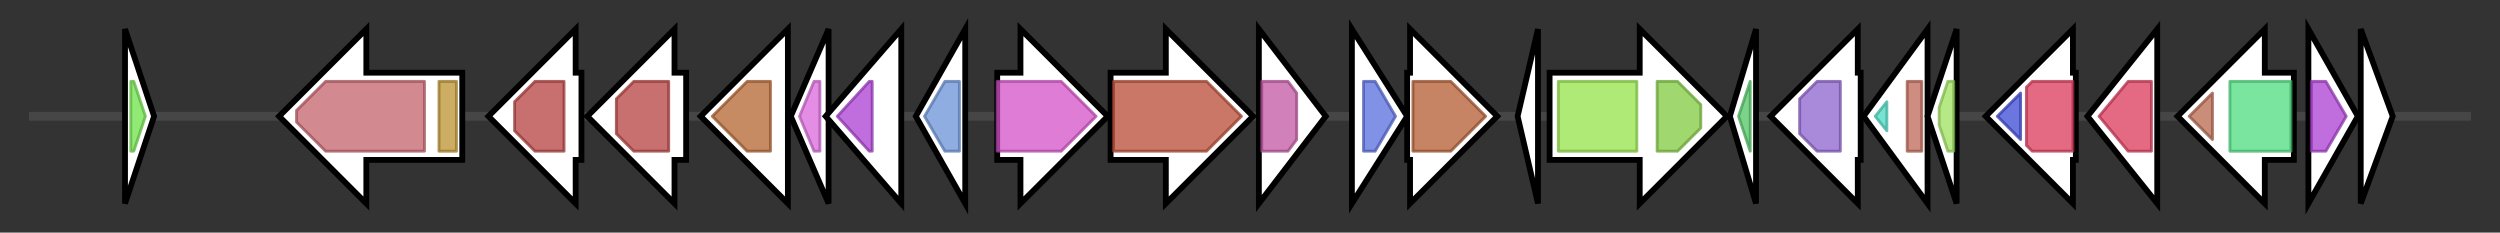 <svg version="1.1" baseProfile="full" xmlns="http://www.w3.org/2000/svg" width="859.9" height="80">
	<rect width="100%" height="100%" fill="#333333" stroke="none"/>
	<g>
		<line x1="10" y1="40.0" x2="849.9" y2="40.0" style="stroke:rgb(70,70,70); stroke-width:3 "/>
		<g>
			<title> (ctg1_38)</title>
			<polygon class=" (ctg1_38)" points="43,10 53,40 43,70" fill="rgb(255,255,255)" fill-opacity="1.0" stroke="rgb(0,0,0)" stroke-width="2"  />
			<g>
				<title>ParE_toxin (PF05016)
"ParE toxin of type II toxin-antitoxin system, parDE"</title>
				<polygon class="PF05016" points="45,28 46,28 50,40 46,52 45,52" stroke-linejoin="round" width="7" height="24" fill="rgb(110,226,73)" stroke="rgb(88,180,58)" stroke-width="1" opacity="0.75" />
			</g>
		</g>
		<g>
			<title> (ctg1_39)</title>
			<polygon class=" (ctg1_39)" points="159,25 126,25 126,10 96,40 126,70 126,55 159,55" fill="rgb(255,255,255)" fill-opacity="1.0" stroke="rgb(0,0,0)" stroke-width="2"  />
			<g>
				<title>ThiC_Rad_SAM (PF01964)
"Radical SAM ThiC family"</title>
				<polygon class="PF01964" points="102,38 112,28 146,28 146,52 112,52 102,42" stroke-linejoin="round" width="44" height="24" fill="rgb(195,97,107)" stroke="rgb(156,77,85)" stroke-width="1" opacity="0.75" />
			</g>
			<g>
				<title>ThiC-associated (PF13667)
"ThiC-associated domain"</title>
				<rect class="PF13667" x="151" y="28" stroke-linejoin="round" width="6" height="24" fill="rgb(188,145,47)" stroke="rgb(150,116,37)" stroke-width="1" opacity="0.75" />
			</g>
		</g>
		<g>
			<title> (ctg1_40)</title>
			<polygon class=" (ctg1_40)" points="200,25 198,25 198,10 168,40 198,70 198,55 200,55" fill="rgb(255,255,255)" fill-opacity="1.0" stroke="rgb(0,0,0)" stroke-width="2"  />
			<g>
				<title>Ferritin_2 (PF13668)
"Ferritin-like domain"</title>
				<polygon class="PF13668" points="177,35 184,28 194,28 194,52 184,52 177,45" stroke-linejoin="round" width="17" height="24" fill="rgb(181,64,63)" stroke="rgb(144,51,50)" stroke-width="1" opacity="0.75" />
			</g>
		</g>
		<g>
			<title> (ctg1_41)</title>
			<polygon class=" (ctg1_41)" points="236,25 232,25 232,10 202,40 232,70 232,55 236,55" fill="rgb(255,255,255)" fill-opacity="1.0" stroke="rgb(0,0,0)" stroke-width="2"  />
			<g>
				<title>Ferritin_2 (PF13668)
"Ferritin-like domain"</title>
				<polygon class="PF13668" points="212,34 218,28 230,28 230,52 218,52 212,46" stroke-linejoin="round" width="18" height="24" fill="rgb(181,64,63)" stroke="rgb(144,51,50)" stroke-width="1" opacity="0.75" />
			</g>
		</g>
		<g>
			<title> (ctg1_42)</title>
			<polygon class=" (ctg1_42)" points="271,25 271,25 271,10 241,40 271,70 271,55 271,55" fill="rgb(255,255,255)" fill-opacity="1.0" stroke="rgb(0,0,0)" stroke-width="2"  />
			<g>
				<title>MipA (PF06629)
"MltA-interacting protein MipA"</title>
				<polygon class="PF06629" points="245,40 257,28 265,28 265,52 257,52" stroke-linejoin="round" width="24" height="24" fill="rgb(179,100,47)" stroke="rgb(143,79,37)" stroke-width="1" opacity="0.75" />
			</g>
		</g>
		<g>
			<title> (ctg1_43)</title>
			<polygon class=" (ctg1_43)" points="272,40 285,10 285,70" fill="rgb(255,255,255)" fill-opacity="1.0" stroke="rgb(0,0,0)" stroke-width="2"  />
			<g>
				<title>DUF2141 (PF09912)
"Uncharacterized protein conserved in bacteria (DUF2141)"</title>
				<polygon class="PF09912" points="275,40 280,28 282,28 282,52 280,52" stroke-linejoin="round" width="10" height="24" fill="rgb(217,104,219)" stroke="rgb(173,83,175)" stroke-width="1" opacity="0.75" />
			</g>
		</g>
		<g>
			<title> (ctg1_44)</title>
			<polygon class=" (ctg1_44)" points="284,40 310,10 310,70" fill="rgb(255,255,255)" fill-opacity="1.0" stroke="rgb(0,0,0)" stroke-width="2"  />
			<g>
				<title>FA_hydroxylase (PF04116)
"Fatty acid hydroxylase"</title>
				<polygon class="PF04116" points="288,40 299,28 300,28 300,52 299,52" stroke-linejoin="round" width="13" height="24" fill="rgb(171,60,209)" stroke="rgb(136,48,167)" stroke-width="1" opacity="0.75" />
			</g>
		</g>
		<g>
			<title> (ctg1_45)</title>
			<polygon class=" (ctg1_45)" points="315,40 332,10 332,70" fill="rgb(255,255,255)" fill-opacity="1.0" stroke="rgb(0,0,0)" stroke-width="2"  />
			<g>
				<title>Acetyltransf_3 (PF13302)
"Acetyltransferase (GNAT) domain"</title>
				<polygon class="PF13302" points="318,40 325,28 330,28 330,52 325,52" stroke-linejoin="round" width="14" height="24" fill="rgb(105,146,215)" stroke="rgb(84,116,172)" stroke-width="1" opacity="0.75" />
			</g>
		</g>
		<g>
			<title> (ctg1_46)</title>
			<polygon class=" (ctg1_46)" points="343,25 351,25 351,10 381,40 351,70 351,55 343,55" fill="rgb(255,255,255)" fill-opacity="1.0" stroke="rgb(0,0,0)" stroke-width="2"  />
			<g>
				<title>Lycopene_cycl (PF05834)
"Lycopene cyclase protein"</title>
				<polygon class="PF05834" points="343,28 365,28 377,40 365,52 343,52" stroke-linejoin="round" width="37" height="24" fill="rgb(212,80,200)" stroke="rgb(169,64,160)" stroke-width="1" opacity="0.75" />
			</g>
		</g>
		<g>
			<title> (ctg1_47)</title>
			<polygon class=" (ctg1_47)" points="382,25 401,25 401,10 431,40 401,70 401,55 382,55" fill="rgb(255,255,255)" fill-opacity="1.0" stroke="rgb(0,0,0)" stroke-width="2"  />
			<g>
				<title>Amino_oxidase (PF01593)
"Flavin containing amine oxidoreductase"</title>
				<polygon class="PF01593" points="383,28 415,28 427,40 415,52 383,52" stroke-linejoin="round" width="47" height="24" fill="rgb(184,74,52)" stroke="rgb(147,59,41)" stroke-width="1" opacity="0.75" />
			</g>
		</g>
		<g>
			<title> (ctg1_48)</title>
			<polygon class=" (ctg1_48)" points="433,10 456,40 433,70" fill="rgb(255,255,255)" fill-opacity="1.0" stroke="rgb(0,0,0)" stroke-width="2"  />
			<g>
				<title>MgtC (PF02308)
"MgtC family"</title>
				<polygon class="PF02308" points="434,28 443,28 446,32 446,48 443,52 434,52" stroke-linejoin="round" width="12" height="24" fill="rgb(193,85,162)" stroke="rgb(154,68,129)" stroke-width="1" opacity="0.75" />
			</g>
		</g>
		<g>
			<title> (ctg1_49)</title>
			<polygon class=" (ctg1_49)" points="465,10 484,40 465,70" fill="rgb(255,255,255)" fill-opacity="1.0" stroke="rgb(0,0,0)" stroke-width="2"  />
			<g>
				<title>Lysine_decarbox (PF03641)
"Possible lysine decarboxylase"</title>
				<polygon class="PF03641" points="469,28 473,28 480,40 473,52 469,52" stroke-linejoin="round" width="13" height="24" fill="rgb(87,108,220)" stroke="rgb(69,86,176)" stroke-width="1" opacity="0.75" />
			</g>
		</g>
		<g>
			<title> (ctg1_50)</title>
			<polygon class=" (ctg1_50)" points="484,25 485,25 485,10 515,40 485,70 485,55 484,55" fill="rgb(255,255,255)" fill-opacity="1.0" stroke="rgb(0,0,0)" stroke-width="2"  />
			<g>
				<title>SQS_PSY (PF00494)
"Squalene/phytoene synthase"</title>
				<polygon class="PF00494" points="486,28 499,28 511,40 499,52 486,52" stroke-linejoin="round" width="26" height="24" fill="rgb(178,91,49)" stroke="rgb(142,72,39)" stroke-width="1" opacity="0.75" />
			</g>
		</g>
		<g>
			<title> (ctg1_51)</title>
			<polygon class=" (ctg1_51)" points="522,40 529,10 529,70" fill="rgb(255,255,255)" fill-opacity="1.0" stroke="rgb(0,0,0)" stroke-width="2"  />
		</g>
		<g>
			<title> (ctg1_52)</title>
			<polygon class=" (ctg1_52)" points="533,25 564,25 564,10 594,40 564,70 564,55 533,55" fill="rgb(255,255,255)" fill-opacity="1.0" stroke="rgb(0,0,0)" stroke-width="2"  />
			<g>
				<title>ABC_membrane (PF00664)
"ABC transporter transmembrane region"</title>
				<rect class="PF00664" x="536" y="28" stroke-linejoin="round" width="27" height="24" fill="rgb(149,226,73)" stroke="rgb(119,180,58)" stroke-width="1" opacity="0.75" />
			</g>
			<g>
				<title>ABC_tran (PF00005)
"ABC transporter"</title>
				<polygon class="PF00005" points="570,28 577,28 585,36 585,44 577,52 570,52" stroke-linejoin="round" width="15" height="24" fill="rgb(129,201,63)" stroke="rgb(103,160,50)" stroke-width="1" opacity="0.75" />
			</g>
		</g>
		<g>
			<title> (ctg1_53)</title>
			<polygon class=" (ctg1_53)" points="595,40 604,10 604,70" fill="rgb(255,255,255)" fill-opacity="1.0" stroke="rgb(0,0,0)" stroke-width="2"  />
			<g>
				<title>Acetyltransf_CG (PF14542)
"GCN5-related N-acetyl-transferase"</title>
				<polygon class="PF14542" points="598,40 602,28 602,28 602,52 602,52" stroke-linejoin="round" width="7" height="24" fill="rgb(80,197,99)" stroke="rgb(64,157,79)" stroke-width="1" opacity="0.75" />
			</g>
		</g>
		<g>
			<title> (ctg1_54)</title>
			<polygon class=" (ctg1_54)" points="640,25 639,25 639,10 609,40 639,70 639,55 640,55" fill="rgb(255,255,255)" fill-opacity="1.0" stroke="rgb(0,0,0)" stroke-width="2"  />
			<g>
				<title>Hydrolase_4 (PF12146)
"Serine aminopeptidase, S33"</title>
				<polygon class="PF12146" points="619,34 625,28 633,28 633,52 625,52 619,46" stroke-linejoin="round" width="14" height="24" fill="rgb(140,98,205)" stroke="rgb(112,78,164)" stroke-width="1" opacity="0.75" />
			</g>
		</g>
		<g>
			<title> (ctg1_55)</title>
			<polygon class=" (ctg1_55)" points="641,40 663,10 663,70" fill="rgb(255,255,255)" fill-opacity="1.0" stroke="rgb(0,0,0)" stroke-width="2"  />
			<g>
				<title>SdpI (PF13630)
"SdpI/YfhL protein family"</title>
				<polygon class="PF13630" points="645,40 649,35 649,45" stroke-linejoin="round" width="7" height="24" fill="rgb(74,217,194)" stroke="rgb(59,173,155)" stroke-width="1" opacity="0.75" />
			</g>
			<g>
				<title>DUF1648 (PF07853)
"Domain of unknown function (DUF1648)"</title>
				<rect class="PF07853" x="656" y="28" stroke-linejoin="round" width="5" height="24" fill="rgb(190,101,86)" stroke="rgb(152,80,68)" stroke-width="1" opacity="0.75" />
			</g>
		</g>
		<g>
			<title> (ctg1_56)</title>
			<polygon class=" (ctg1_56)" points="663,40 673,10 673,70" fill="rgb(255,255,255)" fill-opacity="1.0" stroke="rgb(0,0,0)" stroke-width="2"  />
			<g>
				<title>HTH_20 (PF12840)
"Helix-turn-helix domain"</title>
				<polygon class="PF12840" points="667,37 670,28 672,28 672,52 670,52 667,43" stroke-linejoin="round" width="5" height="24" fill="rgb(157,225,93)" stroke="rgb(125,180,74)" stroke-width="1" opacity="0.75" />
			</g>
		</g>
		<g>
			<title> (ctg1_57)</title>
			<polygon class=" (ctg1_57)" points="714,25 713,25 713,10 683,40 713,70 713,55 714,55" fill="rgb(255,255,255)" fill-opacity="1.0" stroke="rgb(0,0,0)" stroke-width="2"  />
			<g>
				<title>ETF_alpha (PF00766)
"Electron transfer flavoprotein FAD-binding domain"</title>
				<polygon class="PF00766" points="687,40 695,32 695,48 687,40" stroke-linejoin="round" width="8" height="24" fill="rgb(59,72,212)" stroke="rgb(47,57,169)" stroke-width="1" opacity="0.75" />
			</g>
			<g>
				<title>ETF (PF01012)
"Electron transfer flavoprotein domain"</title>
				<polygon class="PF01012" points="697,30 699,28 713,28 713,52 699,52 697,50" stroke-linejoin="round" width="16" height="24" fill="rgb(218,56,91)" stroke="rgb(174,44,72)" stroke-width="1" opacity="0.75" />
			</g>
		</g>
		<g>
			<title> (ctg1_58)</title>
			<polygon class=" (ctg1_58)" points="718,40 742,10 742,70" fill="rgb(255,255,255)" fill-opacity="1.0" stroke="rgb(0,0,0)" stroke-width="2"  />
			<g>
				<title>ETF (PF01012)
"Electron transfer flavoprotein domain"</title>
				<polygon class="PF01012" points="722,40 732,28 740,28 740,52 732,52 722,40" stroke-linejoin="round" width="18" height="24" fill="rgb(218,56,91)" stroke="rgb(174,44,72)" stroke-width="1" opacity="0.75" />
			</g>
		</g>
		<g>
			<title> (ctg1_59)</title>
			<polygon class=" (ctg1_59)" points="789,25 779,25 779,10 749,40 779,70 779,55 789,55" fill="rgb(255,255,255)" fill-opacity="1.0" stroke="rgb(0,0,0)" stroke-width="2"  />
			<g>
				<title>Ligase_CoA (PF00549)
"CoA-ligase"</title>
				<polygon class="PF00549" points="753,40 761,32 761,48" stroke-linejoin="round" width="12" height="24" fill="rgb(184,103,76)" stroke="rgb(147,82,60)" stroke-width="1" opacity="0.75" />
			</g>
			<g>
				<title>ATP-grasp_2 (PF08442)
"ATP-grasp domain"</title>
				<rect class="PF08442" x="767" y="28" stroke-linejoin="round" width="21" height="24" fill="rgb(76,220,127)" stroke="rgb(60,176,101)" stroke-width="1" opacity="0.75" />
			</g>
		</g>
		<g>
			<title> (ctg1_60)</title>
			<polygon class=" (ctg1_60)" points="794,10 811,40 794,70" fill="rgb(255,255,255)" fill-opacity="1.0" stroke="rgb(0,0,0)" stroke-width="2"  />
			<g>
				<title>FA_hydroxylase (PF04116)
"Fatty acid hydroxylase"</title>
				<polygon class="PF04116" points="795,28 800,28 807,40 800,52 795,52" stroke-linejoin="round" width="13" height="24" fill="rgb(171,60,209)" stroke="rgb(136,48,167)" stroke-width="1" opacity="0.75" />
			</g>
		</g>
		<g>
			<title> (ctg1_61)</title>
			<polygon class=" (ctg1_61)" points="812,10 823,40 812,70" fill="rgb(255,255,255)" fill-opacity="1.0" stroke="rgb(0,0,0)" stroke-width="2"  />
		</g>
	</g>
</svg>
